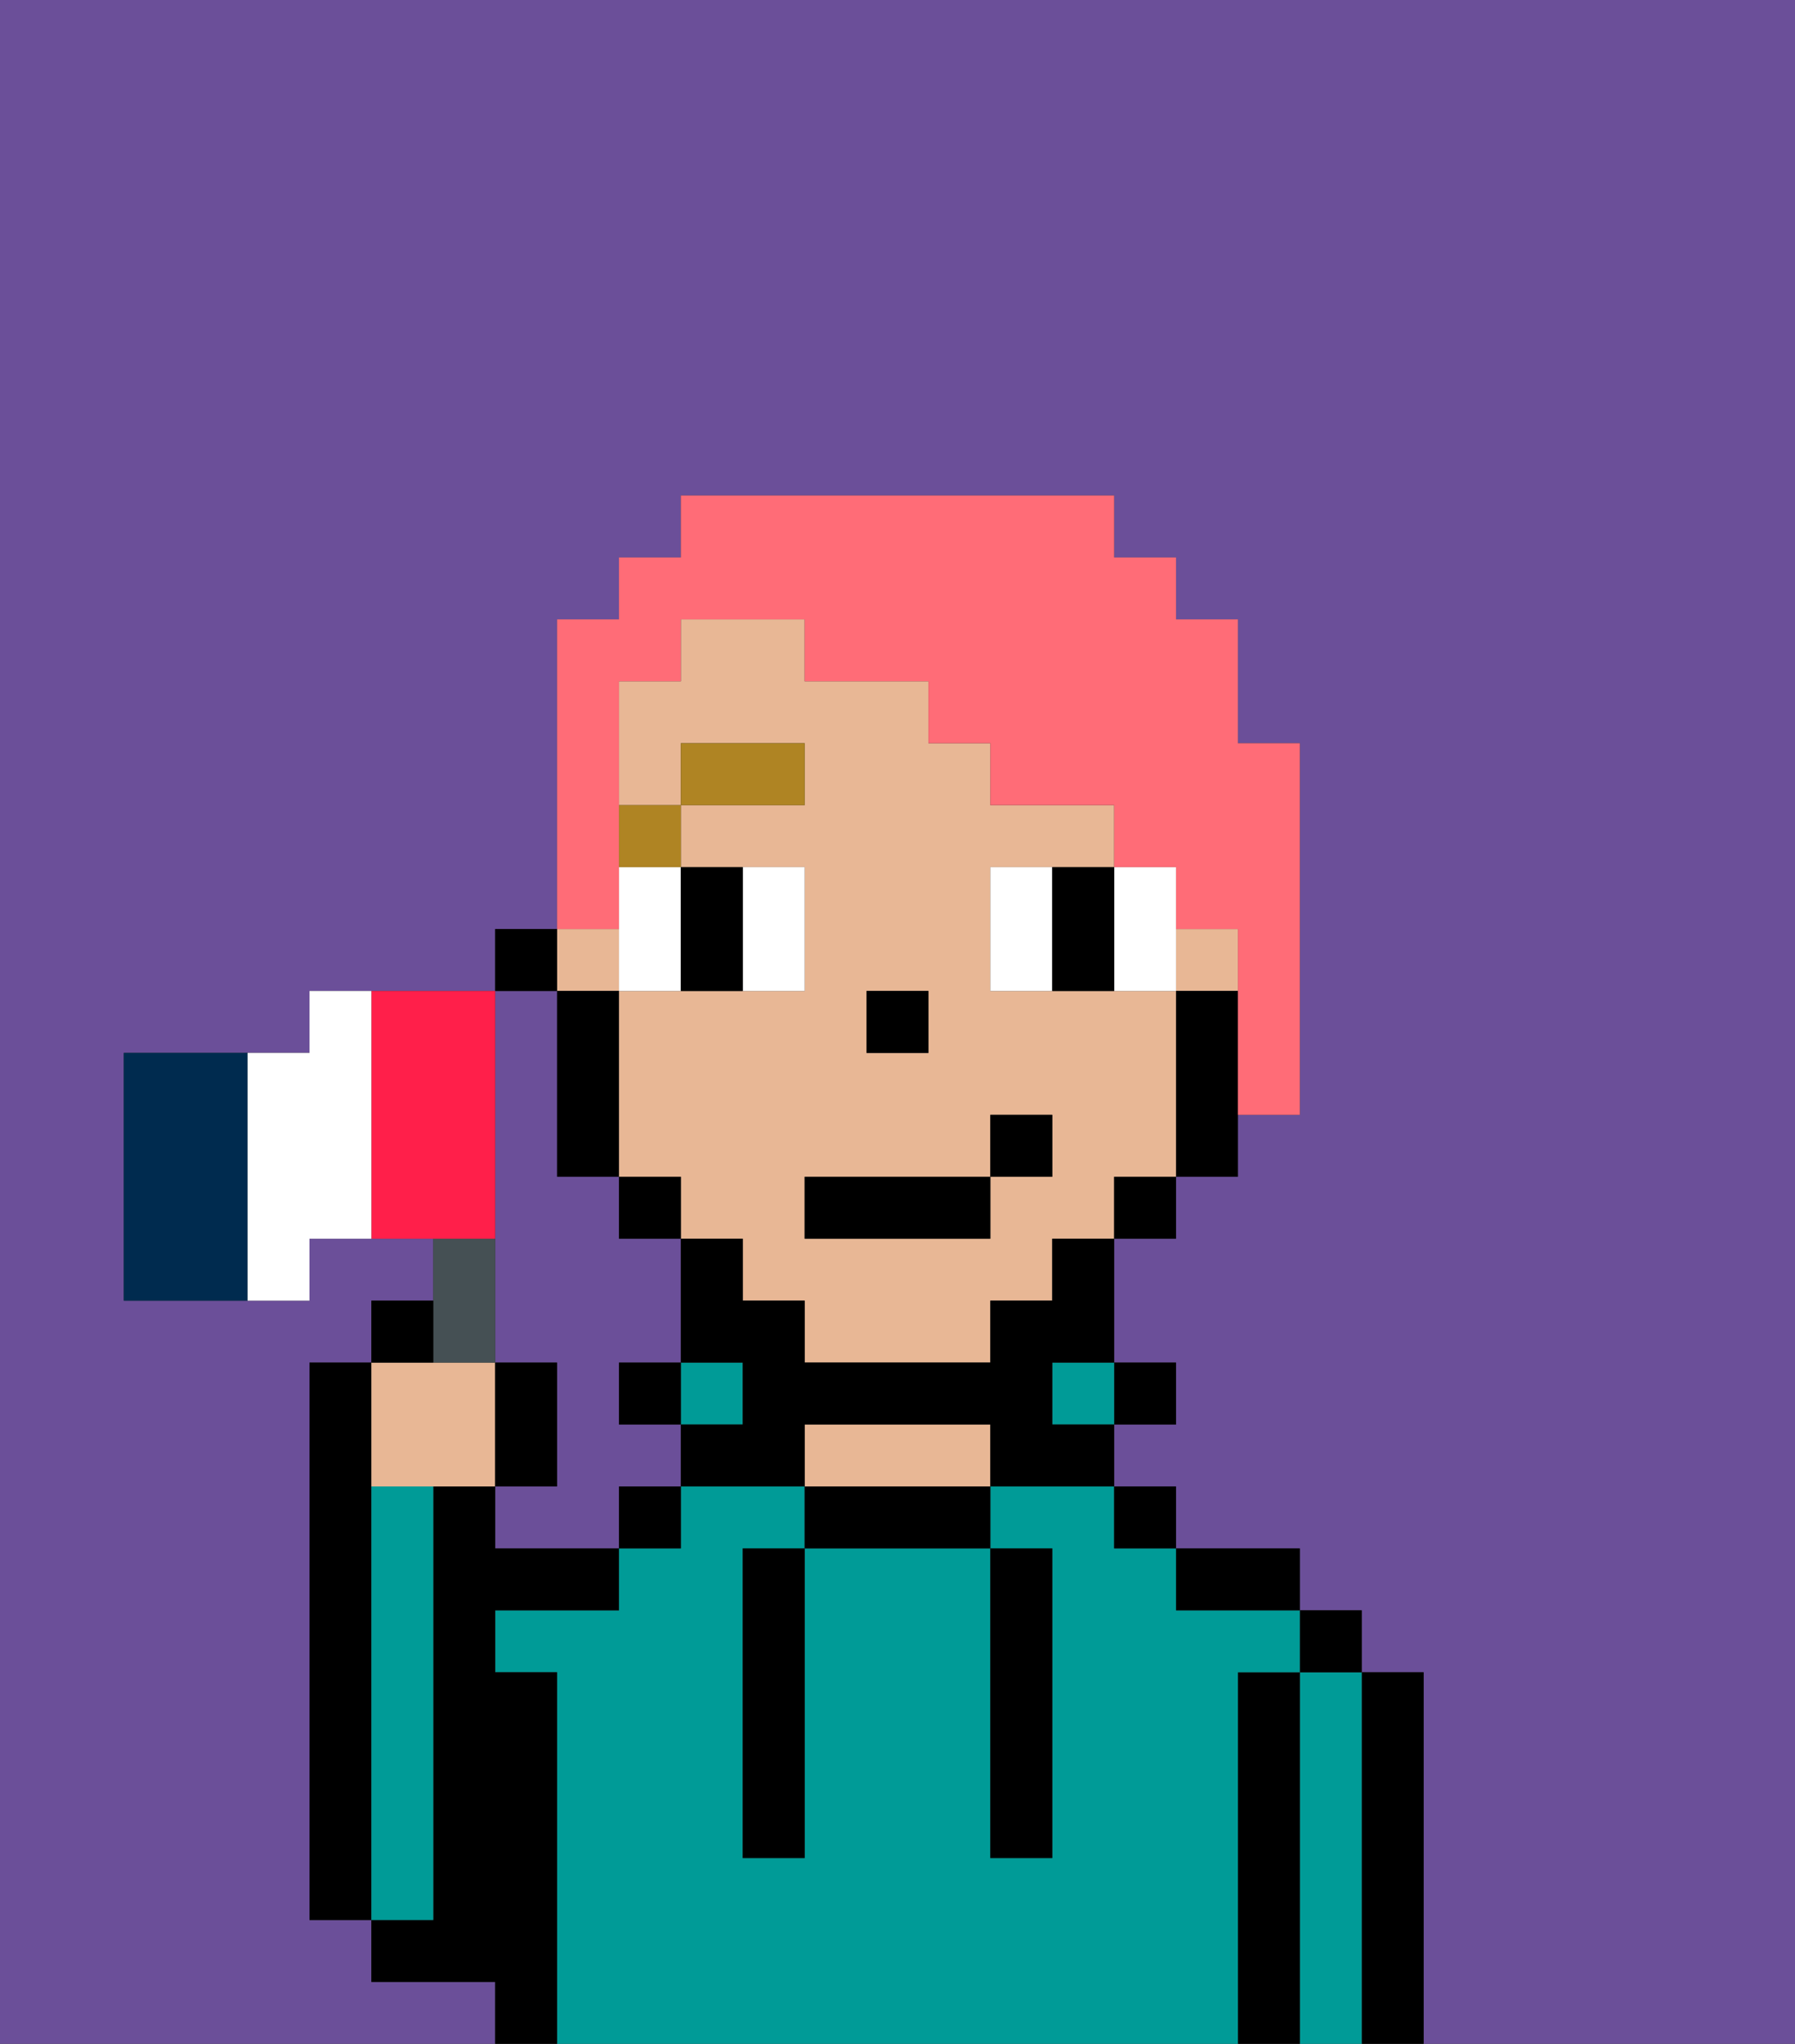 <svg xmlns="http://www.w3.org/2000/svg" viewBox="0 0 29 33"><rect x="0" y="0" width="29" height="33" fill="#333333" stroke="none"/><defs><style>polygon,rect,path{shape-rendering:crispedges;}.ra11-1{fill:#6b4f99;}.ra11-2{fill:#000000;}.ra11-3{fill:#009b97;}.ra11-4{fill:#e8b795;}.ra11-5{fill:#ffffff;}.ra11-6{fill:#af8423;}.ra11-7{fill:#ff6c77;}.ra11-8{fill:#455054;}.ra11-9{fill:#002b4f;}.ra11-10{fill:#ff1f4a;}</style></defs><path class="ra11-1" d="M8,19v3H9v2H8v1h2V24h1V23H10V22h1V20H10V19H9V16H8v3Z"/><path class="ra11-1" d="M0,33H8V32H6V31H5V22H6V21H7V20H5v1H2V17H5V16H8V15H9V10h1V9h1V8h7V9h1v1h1v2h1v6H20v1H19v1H18v2h1v1H18v1h1v1h2v1h1v1h1v6h6V0H0Z"/><path class="ra11-2" d="M6,24V22H5v9H6V24Z"/><path class="ra11-2" d="M23,27H22v6h1V27Z"/><path class="ra11-3" d="M22,27H21v6h1V27Z"/><rect class="ra11-2" x="21" y="26" width="1" height="1"/><path class="ra11-2" d="M21,27H20v6h1V27Z"/><path class="ra11-3" d="M20,27h1V26H19V25H18V24H16v1h1v5H16V25H13v5H12V25h1V24H11v1H10v1H8v1H9v6H20V27Z"/><path class="ra11-2" d="M20,26h1V25H19v1Z"/><rect class="ra11-2" x="18" y="24" width="1" height="1"/><rect class="ra11-2" x="18" y="22" width="1" height="1"/><rect class="ra11-3" x="17" y="22" width="1" height="1"/><path class="ra11-2" d="M13,24v1h3V24H13Z"/><path class="ra11-4" d="M15,23H13v1h3V23Z"/><rect class="ra11-3" x="11" y="22" width="1" height="1"/><rect class="ra11-2" x="10" y="24" width="1" height="1"/><rect class="ra11-2" x="10" y="22" width="1" height="1"/><path class="ra11-2" d="M9,27H8V26h2V25H8V24H7v7H6v1H8v1H9V27Z"/><path class="ra11-3" d="M7,30V24H6v7H7Z"/><path class="ra11-2" d="M12,26v4h1V25H12Z"/><path class="ra11-2" d="M16,30h1V25H16v5Z"/><rect class="ra11-4" x="9" y="15" width="1" height="1"/><path class="ra11-4" d="M19,16H16V14h2V13H16V12H15V11H13V10H11v1H10v2h1V12h2v1H11v1h2v2H10v3h1v1h1v1h1v1h3V21h1V20h1V19h1V16Zm-5,0h1v1H14Zm3,3H16v1H13V19h3V18h1Z"/><rect class="ra11-4" x="19" y="15" width="1" height="1"/><path class="ra11-2" d="M19,16v3h1V16Z"/><rect class="ra11-2" x="18" y="19" width="1" height="1"/><path class="ra11-2" d="M17,21H16v1H13V21H12V20H11v2h1v1H11v1h2V23h3v1h2V23H17V22h1V20H17Z"/><rect class="ra11-2" x="10" y="19" width="1" height="1"/><path class="ra11-2" d="M10,16H9v3h1V16Z"/><rect class="ra11-2" x="8" y="15" width="1" height="1"/><rect class="ra11-2" x="14" y="16" width="1" height="1"/><path class="ra11-5" d="M11,15V14H10v2h1Z"/><path class="ra11-5" d="M13,16V14H12v2Z"/><path class="ra11-5" d="M17,14H16v2h1V14Z"/><path class="ra11-5" d="M19,16V14H18v2Z"/><path class="ra11-2" d="M11,16h1V14H11v2Z"/><path class="ra11-2" d="M17,15v1h1V14H17Z"/><rect class="ra11-6" x="10" y="13" width="1" height="1"/><rect class="ra11-6" x="11" y="12" width="2" height="1"/><rect class="ra11-2" x="13" y="19" width="3" height="1"/><rect class="ra11-2" x="16" y="18" width="1" height="1"/><path class="ra11-7" d="M10,14V11h1V10h2v1h2v1h1v1h2v1h1v1h1v3h1V12H20V10H19V9H18V8H11V9H10v1H9v5h1Z"/><path class="ra11-4" d="M7,24H8V22H6v2Z"/><path class="ra11-8" d="M8,22V20H7v2Z"/><path class="ra11-2" d="M7,21H6v1H7Z"/><path class="ra11-2" d="M9,22H8v2H9Z"/><path class="ra11-9" d="M3,17H2v4H4V17Z"/><path class="ra11-10" d="M8,19V16H6v4H8Z"/><path class="ra11-5" d="M5,16v1H4v4H5V20H6V16Z"/></svg>